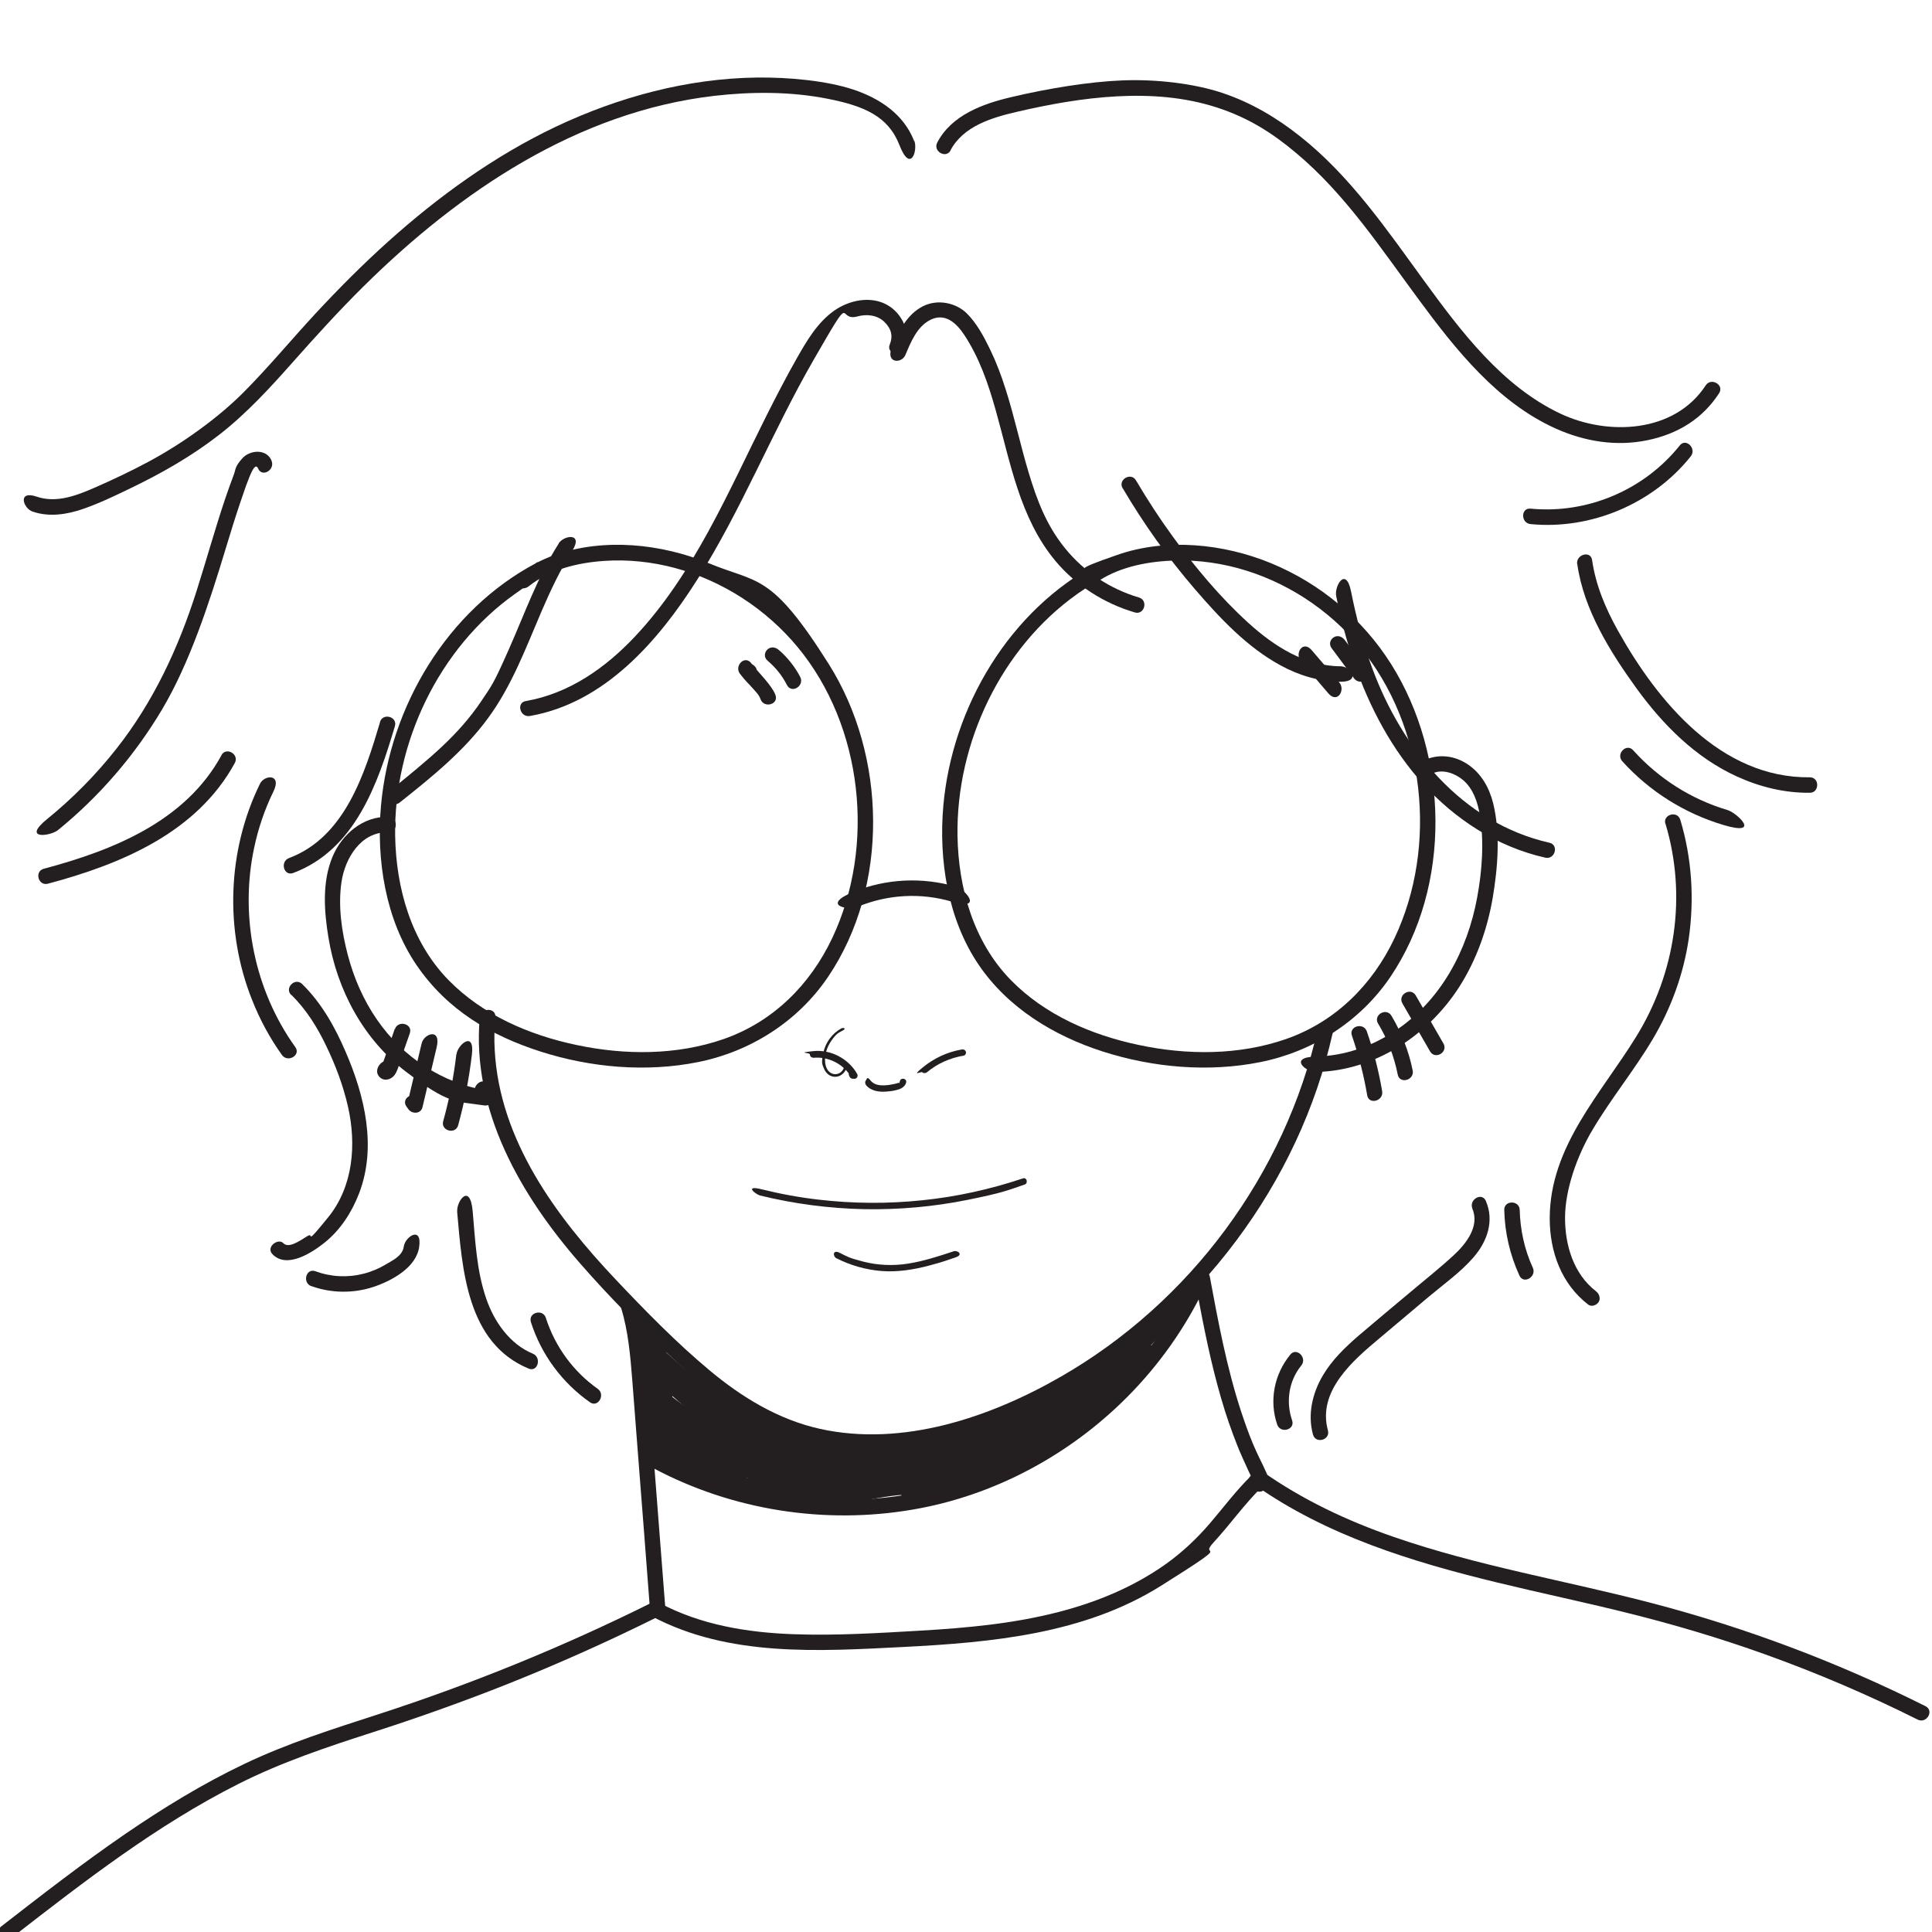 <?xml version="1.0" encoding="UTF-8"?>
<svg xmlns="http://www.w3.org/2000/svg" version="1.1" viewBox="0 0 1500 1500">
  <defs>
    <style>
      .cls-1 {
        fill: #231f20;
        stroke-width: 0px;
      }

      .cls-2 {
        display: none;
      }
    </style>
  </defs>
  <g id="Layer_3" data-name="Layer 3">
    <path class="cls-1" d="M737.9,116.8c10-18.9,32.2-25.5,51.7-30,25.4-5.9,51.4-10.6,77.5-12s52.3.5,77.2,8.5,43.6,20,61.9,35.4c38.4,32.1,65.9,74.2,95.4,114,28.6,38.8,61.1,79.7,106.2,100,22.5,10.1,46.9,14.1,71.2,9.1s43.1-17.1,55.7-36.5c4.2-6.5-6.2-12.5-10.4-6.1-24.2,37.1-75.9,39.3-112.7,22-45.4-21.4-77.3-63.9-106.1-103.4-28.9-39.7-57.1-81-95.9-111.8-18.2-14.5-38.3-26.4-60.4-33.8s-51.4-10.8-77.5-9.8-58.3,6.3-86.6,13c-22.1,5.2-46.2,13.9-57.4,35.2-3.6,6.8,6.7,12.9,10.4,6.1h0Z"/>
    <path class="cls-1" d="M1304.2,345.8c-27.6,34.6-71.8,53.4-115.9,49.1-7.7-.7-7.6,11.3,0,12,46.8,4.6,95.1-15.8,124.4-52.6,4.8-6-3.7-14.5-8.5-8.5h0Z"/>
    <path class="cls-1" d="M1224.6,438c5,35.4,25.5,68.1,46.1,96.6,20.4,28.1,45.7,53.6,77.7,68.2,17.9,8.2,37.1,12.9,56.7,12.7,7.7,0,7.7-12.1,0-12-69.1.7-118.1-58.7-148.9-113.8-9.6-17.2-17.3-35.3-20.1-54.9-1.1-7.6-12.6-4.4-11.6,3.2h0Z"/>
    <path class="cls-1" d="M1259.5,591c21.1,23.4,48.4,40.5,78.5,49.5s10.6-9.4,3.2-11.6c-28.3-8.4-53.5-24.5-73.2-46.4-5.2-5.8-13.6,2.8-8.5,8.5h0Z"/>
    <path class="cls-1" d="M1293.1,639.6c16.7,55.8,7.8,115.6-22.6,165-27.5,44.7-67.2,85.4-67.3,141.3,0,25.9,9,50.9,29.9,67,2.6,2,6.7.4,8.2-2.2s.4-6.2-2.2-8.2c-17.5-13.5-24.1-36-24-57.3s9-47.4,21.5-68.3c14.3-24.1,32.1-45.8,46.4-69.8,14.3-24,24-50.4,28.1-78,4.5-31,2.5-62.6-6.5-92.6-2.2-7.4-13.8-4.2-11.6,3.2h0Z"/>
    <path class="cls-1" d="M1167.9,939.4c.4,17.7,4.4,34.8,11.8,51,3.2,7,13.5.9,10.4-6.1-6.5-14.1-9.8-29.4-10.2-44.9-.2-7.7-12.2-7.7-12,0h0Z"/>
    <path class="cls-1" d="M1143.1,938.4c6,13.7-5.1,27.6-14.6,36.3-11.5,10.6-24,20.4-35.9,30.5-12.4,10.4-24.9,20.8-37.2,31.3-10.7,9.2-21.2,19.2-28.4,31.5-8.1,13.8-11.9,30.2-7.6,45.8,2,7.4,13.6,4.3,11.6-3.2-8.4-30.6,19.5-54.4,40.3-71.8,12.7-10.7,25.4-21.4,38.1-32.1,11.7-9.8,24.8-19.1,34.8-30.7,10.5-12.2,16.1-28.1,9.4-43.6-3.1-7.1-13.4-1-10.4,6.1h0Z"/>
    <path class="cls-1" d="M1001.8,1051.7c-12.4,15.1-16.6,35.6-10.2,54.3,2.5,7.3,14.1,4.1,11.6-3.2-5-14.4-2.6-30.7,7.1-42.6,4.9-5.9-3.6-14.5-8.5-8.5h0Z"/>
    <path class="cls-1" d="M354.9,940.5c4,44.7,7.3,102.2,55.6,122.1,7.1,2.9,10.2-8.7,3.2-11.6-17.9-7.4-30-24.8-36.1-42.5-7.6-21.8-8.6-45.2-10.6-68s-12.7-7.7-12,0h0Z"/>
    <path class="cls-1" d="M412.2,1026.5c8.1,25.3,24.2,47,45.8,62.2,6.3,4.5,12.3-5.9,6.1-10.4-19-13.4-33.2-32.9-40.3-55.1-2.3-7.3-13.9-4.2-11.6,3.2h0Z"/>
    <path class="cls-1" d="M226.3,772.5c11.5,11.3,20,25,26.9,39.4,7.3,15.1,13.3,31,17,47.4,6.6,29.2,4.1,61.8-15.4,85.8s-10.1,10.8-16.3,14.7-14.5,9.6-18.5,5.4-13.8,2.9-8.5,8.5c11.2,11.8,31-1.3,40.6-9,12.3-9.9,21.1-23.6,26.7-38.2,13.8-35.9,4.4-75.5-10.3-109.5-8.3-19.4-18.7-38.1-33.9-53-5.5-5.4-14,3.1-8.5,8.5h0Z"/>
    <path class="cls-1" d="M241.7,998.5c15.4,5.6,32.6,5.8,48.1.7,14.2-4.7,33.6-15.1,35.7-31.4s-11-7.6-12,0-9.5,11.1-14,13.9-11.1,5.7-17.2,7.2c-12.5,3.2-25.4,2.5-37.4-1.9-7.3-2.7-10.4,8.9-3.2,11.6h0Z"/>
    <path class="cls-1" d="M709.7,109.4c-8.1-20.8-26.8-33.1-47.3-39.9s-49.9-9.6-74.7-9.3c-54.1.7-107.3,15.1-156,38.1-47.8,22.7-91.2,54.1-130.5,89.4-19.7,17.7-38.4,36.5-56.4,55.9-18.7,20.2-36.2,41.4-55.6,60.9s-47.1,39.7-74.5,54.3c-13.5,7.2-27.4,13.8-41.4,19.9-14,6.1-29.6,12.1-44.8,6.9s-10.5,9.1-3.2,11.6c12.9,4.4,26.6,2.3,39.3-2.1s25.1-10.4,37.3-16.3c23.8-11.5,46.8-24.6,67.7-40.8,21.5-16.6,39.8-36.6,57.8-56.9s35.8-39.9,54.9-58.8c74.3-73.5,166.2-135.6,272.4-147.9,28.9-3.3,58.9-3.4,87.5,2.2s47.4,13.6,56.1,36,14.4,4,11.6-3.2h0Z"/>
    <path class="cls-1" d="M210.8,357.5c-4.1-9.3-16.9-8.2-22.8-1.5s-4.8,8.1-6.5,12.6-4.5,12.2-6.6,18.4c-8,23.8-14.7,48-22.3,71.9-14.1,44.3-33.5,86.1-62.5,122.8-15.8,20-33.8,38.2-53.6,54.3s2.5,13.3,8.5,8.5c32.2-26.2,59.7-58.1,80.9-93.8s36.4-81.9,49.4-125c3.8-12.5,7.6-24.9,11.8-37.2s4.2-12.3,6.6-18.3,5-10.5,6.7-6.4c3.1,7.1,13.4,1,10.4-6.1h0Z"/>
    <path class="cls-1" d="M172,586.3c-28,51.4-84.3,73.9-138,88.2-7.5,2-4.3,13.6,3.2,11.6,56.7-15.1,115.6-39.6,145.1-93.7,3.7-6.8-6.7-12.8-10.4-6.1h0Z"/>
    <path class="cls-1" d="M201.9,608.4c-25.5,51.9-27.6,114.2-6.2,167.9,6,15.2,13.7,29.5,23.2,42.8,4.5,6.2,14.9.2,10.4-6.1-31.7-44.2-43.3-101.5-32-154.7,3.2-15.2,8.2-29.9,15-43.8s-7-13-10.4-6.1h0Z"/>
    <path class="cls-1" d="M702.9,275.7c4.3-10.2,9.1-22.3,19.7-27.5,11.4-5.5,20.1,2.8,26.1,11.9,11.6,17.6,18.5,37.6,24.2,57.8,11.5,40.6,18.7,84.3,46.6,117.7,16,19.1,37.8,32.9,61.6,39.9,7.4,2.2,10.6-9.4,3.2-11.6-22.4-6.6-42.5-19.9-57.3-38.1s-22-37.9-28.3-58.7c-6.5-21.6-11.1-43.6-18-65.1-3.3-10.5-7.2-20.8-12-30.7s-10.4-20.5-18.3-28.2-22.1-11.3-33.9-5.3c-12.5,6.4-18.8,19.5-24,31.8s7.3,13.1,10.4,6.1h0Z"/>
    <path class="cls-1" d="M871.7,379.1c16.3,27.7,35,53.9,56,78.3,19.3,22.4,40.5,45.1,66.7,59.3,14.3,7.8,30.1,12.5,46.4,12.6s7.7-12,0-12c-27.7-.1-51.8-15.7-71.7-33.8-21.9-19.9-41.3-43.2-58.7-67.1-10.2-14-19.6-28.5-28.4-43.4-3.9-6.7-14.3-.6-10.4,6.1h0Z"/>
    <path class="cls-1" d="M1037.4,462.7c14.1,70.7,46.3,141.7,109.4,181.2,16.3,10.2,34.3,17.8,53,22,7.5,1.7,10.7-9.9,3.2-11.6-67.8-15.3-114.7-73.1-137.7-135.8-7.1-19.2-12.3-39-16.3-59.1s-13.1-4.4-11.6,3.2h0Z"/>
    <path class="cls-1" d="M702.4,270.8c5.2-12.6-2-27.4-13.3-33.9-13-7.5-29.9-3.9-41.6,4.4-12.9,9.2-21,23.1-28.7,36.6s-16.2,29.9-23.8,45c-29.6,59-56.3,122.8-102.2,171.5-22.9,24.3-51.1,44.1-84.6,49.9-7.6,1.3-4.4,12.9,3.2,11.6,58-10.1,99.7-58.2,129.7-105.5,34.7-54.6,58.4-115.2,90.7-171.2s17.4-29.1,33.8-33.5c7.2-2,15.4-1.2,21,4.2s6.8,11.3,4.2,17.6c-2.9,7.1,8.7,10.3,11.6,3.2h0Z"/>
    <path class="cls-1" d="M433.8,422c-16.4,25.7-26.5,54.6-38.8,82.3s-12.9,27.4-21.3,40c-8.7,13-19.2,24.7-30.6,35.4s-27.2,23.7-41.3,34.9c-6,4.8,2.5,13.2,8.5,8.5,24.9-19.8,49.9-39.9,68.8-65.8,18.4-25.1,29.2-54.4,41.4-82.8,6.9-16,14.3-31.8,23.6-46.5s-6.2-12.6-10.4-6.1h0Z"/>
    <path class="cls-1" d="M295.1,560.6c-12,40.2-27.3,89.3-70.7,105.6-7.2,2.7-4.1,14.3,3.2,11.6,48-18,65.6-69,79-114,2.2-7.4-9.4-10.6-11.6-3.2h0Z"/>
    <path class="cls-1" d="M372.5,789.9c-6.5,72.3,31.9,138.3,77.8,190.9,23.1,26.5,48.1,51.6,73.8,75.5,24.6,22.9,51.5,43.9,83,56.5,65.2,26.2,139.1,8.4,199.8-21.5,53.5-26.3,101.1-64.6,139.1-110.5,38.1-46,67-99.5,83.2-157,2-7.2,3.8-14.4,5.5-21.7,1.7-7.5-9.9-10.7-11.6-3.2-12.6,56.4-37.5,109.5-71.8,155.9-34.1,46.1-77.7,85.3-127.4,113.9-55.2,31.8-123,54.8-187.1,40.7-32.5-7.2-61-24.6-86.3-45.8-25.7-21.5-49.4-45.8-72.4-70.1-46.4-49.1-90.2-108.2-94-178.2-.5-8.5-.3-17,.5-25.5.7-7.7-11.3-7.6-12,0h0Z"/>
    <path class="cls-1" d="M301.5,634.2c-19.6-.6-36,13.5-43.3,30.9-8.2,19.6-6.6,42.3-3.2,62.8,6.7,40.9,27.3,79.3,60.6,104.5s38.2,22.5,60,25.8c3,.5,6.8-.7,7.4-4.2,1-5.7-.9-10.7-5.9-13.8s-12.6,6.2-6.1,10.4c.4.3.5.4.3.3l7.4-4.2c-34.9-5.3-66-26-85.9-54.9-10.6-15.3-18.1-32.5-22.8-50.5-4.7-17.9-7.6-37.8-4.9-56.3s15-39.4,36.4-38.8c7.7.2,7.7-11.8,0-12h0Z"/>
    <path class="cls-1" d="M1112.3,600.4c8-3.5,17.4,0,23.7,5.3,7.8,6.7,11.2,17,12.9,26.8,3.5,20.7,1.8,43.6-2,64.1-7.5,41.1-28.1,80.1-63.5,103.6-18.3,12.2-39.5,19.6-61.6,20.1s-7.7,12.2,0,12c45.6-1,87.1-28.4,111.3-66.3,13.2-20.7,21.6-44.5,25.8-68.7,4-23.6,6.1-50.1.4-73.6-3-12-9.1-23-19.5-30.1-10.1-6.9-22.4-8.5-33.6-3.6s-1,13.4,6.1,10.4h0Z"/>
    <path class="cls-1" d="M1049.6,804c5.2,15.1,9.2,30.6,11.9,46.4,1.3,7.6,12.9,4.4,11.6-3.2-2.7-15.8-6.6-31.3-11.9-46.4-2.5-7.3-14.1-4.1-11.6,3.2h0Z"/>
    <path class="cls-1" d="M1069.9,794.6c7.4,12.3,12.5,25.6,15.3,39.7,1.5,7.6,13.1,4.4,11.6-3.2-3-15-8.7-29.4-16.5-42.5-4-6.6-14.3-.6-10.4,6.1h0Z"/>
    <path class="cls-1" d="M1088.8,779c7.2,12.4,14.3,24.8,21.5,37.3,3.9,6.7,14.2.7,10.4-6.1-7.2-12.4-14.3-24.8-21.5-37.3-3.9-6.7-14.2-.7-10.4,6.1h0Z"/>
    <path class="cls-1" d="M354.3,818.6c-2,17.5-5.5,34.9-10.2,51.9-2.1,7.4,9.5,10.6,11.6,3.2,5-18.1,8.5-36.4,10.7-55.1s-11.1-7.6-12,0h0Z"/>
    <path class="cls-1" d="M327.4,809.9c-3.7,15.5-7.3,31-11,46.5,3.7-.5,7.3-1,11-1.4-.5-.7-1-1.4-1.5-2.1-4.4-6.3-14.8-.3-10.4,6.1.5.7,1,1.4,1.5,2.1,2.8,4,9.7,3.9,11-1.4,3.7-15.5,7.3-31,11-46.5s-9.8-10.7-11.6-3.2h0Z"/>
    <path class="cls-1" d="M306.5,798.8l-5.3,15.3-2.5,7.2-1.3,3.6-.6,1.8c-.6,1.4-.3,1.3,1-.4l4.6.6-.6-.4,3,5.2v.2c-.9,1.2-1.8,2.4-2.7,3.6l.5-.3-7.3-.9.4.4c5.9,4.8,14.5-3.6,8.5-8.5l-.4-.4c-1.9-1.5-5-2.6-7.3-.9-3.5,2.6-5.3,7.6-1.9,11.2s8.6,2.3,11.4-1,4.3-10.3,5.9-14.9l6.3-18c2.5-7.3-9.1-10.5-11.6-3.2h0Z"/>
    <path class="cls-1" d="M482.3,1015.6c5.5,18.2,7.1,37.1,8.6,56s3.1,39.7,4.6,59.6c3.1,39.7,6.2,79.5,9.2,119.2.6,7.6,12.6,7.7,12,0-3.1-40.4-6.3-80.8-9.4-121.2-1.5-19.8-3.1-39.7-4.6-59.5s-3.3-38.7-8.9-57.3c-2.2-7.4-13.8-4.2-11.6,3.2h0Z"/>
    <path class="cls-1" d="M927.9,994.4c5,27.1,10.1,54.3,17.3,80.9,3.5,13.1,7.5,26.1,12.3,38.8s4.8,12.2,7.4,18.2c1.5,3.3,3,6.6,4.5,9.9.8,1.6,1.6,3.2,2.4,4.9l.8,1.6c.5,2.1,1.1,1.5,1.8-1.8,1.5-.2,3.1-.4,4.6-.6l2.1,4.9c-1.4,1.4-2.8,2.8-4.2,4.2l.6-.3c7-2.9,4-14.5-3.2-11.6s-6.6,11.9.7,14.2c8.8,2.8,11-8,8.4-13.9-3.4-7.7-7.4-15-10.6-22.8-3.5-8.4-6.5-16.9-9.3-25.4-11.1-34-17.7-69.3-24.2-104.4-1.4-7.6-13-4.4-11.6,3.2h0Z"/>
    <path class="cls-1" d="M505.9,1254.8c59.9,31.9,130.2,27.2,195.7,23.9,68.5-3.5,140.3-10.1,199.8-47.5s28.6-20.4,40.5-33.3c13.1-14.2,24.3-30.2,38.2-43.8,5.6-5.4-2.9-13.9-8.5-8.5-11.8,11.5-21.6,24.7-32.3,37.2-10.2,11.9-21.6,22.6-34.4,31.7-25,17.7-53.6,29.5-83.2,37.1-34.9,9-70.8,12.3-106.6,14.4-32.9,1.9-66.1,4-99.1,2.8-35.9-1.3-72-7.2-104-24.3-6.8-3.6-12.9,6.7-6.1,10.4h0Z"/>
    <path class="cls-1" d="M973.8,1152.6c56,39.6,122.4,60,188.4,76,33.7,8.2,67.7,15.3,101.4,23.7,36.2,9,71.9,19.6,107,32.2,40.4,14.5,79.9,31.4,118.3,50.6,6.9,3.4,13-6.9,6.1-10.4-67.9-34-139.2-60.9-212.7-80.1-66.6-17.4-134.9-28.7-200.1-51.3-36.2-12.5-71-28.9-102.3-51-6.3-4.5-12.3,5.9-6.1,10.4h0Z"/>
    <path class="cls-1" d="M504.2,1245.2c-67.9,33.7-138.2,62.3-210.3,85.7-35.4,11.5-70.8,22.6-104.4,38.7-32.1,15.3-62.6,34-92,54.1-33.1,22.7-64.9,47.4-96.6,72-6.1,4.7,2.5,13.2,8.5,8.5,55.9-43.4,112.3-87.2,175.8-119.2,33.3-16.8,68.3-28.5,103.7-39.9,35.8-11.5,71.2-24.1,106.1-38,39.1-15.6,77.6-32.9,115.3-51.6,6.9-3.4.8-13.8-6.1-10.4h0Z"/>
    <path class="cls-1" d="M925.1,993.2c-25.7,54-67.5,99.6-118.9,130.1-55.8,33.2-121.3,46.5-185.7,39.3-37.4-4.2-73.9-15.5-107.1-33.1-6.8-3.6-12.9,6.7-6.1,10.4,61.4,32.7,133.1,43.9,201.6,32.1,63-10.8,121.5-42.3,166.5-87.6,24.6-24.8,45-53.6,60-85.1,3.3-6.9-7-13-10.4-6.1h0Z"/>
    <path class="cls-1" d="M495.3,1030c3.5,31.4,6.5,62.8,8.8,94.3s12.6,7.7,12,0c-2.4-31.5-5.3-62.9-8.8-94.3-.8-7.6-12.9-7.7-12,0h0Z"/>
    <path class="cls-1" d="M503.9,1040.5c4.2,29.6,8.4,59.2,12.5,88.9s12.6,4.4,11.6-3.2c-4.2-29.6-8.4-59.2-12.5-88.9-1.1-7.6-12.6-4.4-11.6,3.2h0Z"/>
    <path class="cls-1" d="M510.1,1113.3c1.1,6.1,2.1,12.1,3.2,18.2s4.5,5,7.4,4.2,4.8-4.2,4.2-7.4c-1.1-6.1-2.1-12.1-3.2-18.2s-4.5-5-7.4-4.2c-3.4.9-4.8,4.2-4.2,7.4h0Z"/>
    <path class="cls-1" d="M907.7,1010.9c-36.6,41.3-74.6,83.1-127.3,103.5-51.1,19.8-107,21.3-161.1,20.8-30.1-.3-63.8,2.1-91.2-12.4-6.8-3.6-12.9,6.7-6.1,10.4,25.7,13.6,55.2,13.4,83.5,13.8,28.9.5,57.9.6,86.7-1.8,27.7-2.3,55.5-6.8,81.9-15.8,27.1-9.2,51.8-23.2,74-41.2,25.2-20.3,46.7-44.7,68.1-68.8,5.1-5.8-3.4-14.3-8.5-8.5h0Z"/>
    <path class="cls-1" d="M525.3,1129c-1.7.3-3.3.7-5,1-4.8,1-6.1,8.8-1.4,11,36.5,16.6,76.3,24.5,116.4,22.6,7.7-.4,7.7-12.4,0-12-37.9,1.8-75.8-5.2-110.3-21l-1.4,11c1.7-.3,3.3-.7,5-1,7.6-1.5,4.4-13.1-3.2-11.6h0Z"/>
    <path class="cls-1" d="M539.9,1145.8c26,11.5,53.7,18.6,82.1,20.6,14.1,1,28.2.8,42.2-.7,14.7-1.6,29.3-5.6,44.1-5.3,7.7.2,7.7-11.8,0-12-14.3-.3-28.2,3.4-42.3,5.1-13.4,1.6-27,1.9-40.4,1.2-27.4-1.6-54.6-8.1-79.6-19.2-7-3.1-13.1,7.2-6.1,10.4h0Z"/>
    <path class="cls-1" d="M571.4,1143.4c25.2,8.5,51.8,12.6,78.4,11.9,13.2-.3,26.5-1.8,39.4-4.4,13.5-2.7,26.7-7.6,40.5-8.8,7.6-.6,7.7-12.6,0-12-13.4,1.1-26.1,5.4-39.2,8.3-12.8,2.8-25.8,4.4-38.9,4.9-26.2.9-52.2-3.1-77-11.4-7.3-2.5-10.5,9.1-3.2,11.6h0Z"/>
    <path class="cls-1" d="M583.8,1156.8c68.5,9.6,138.5-.3,201.5-28.7,7-3.2.9-13.5-6.1-10.4-59.8,26.9-127.3,36.6-192.3,27.5-3.2-.5-6.4.8-7.4,4.2s1,6.9,4.2,7.4h0Z"/>
    <path class="cls-1" d="M664,1154.8c6.9,4.4,14.8,4,22.7,3.1,8.1-1,16.2-2.2,24.2-3.7,17-3.1,33.8-7.4,50.2-12.7,32.5-10.6,63.7-25.5,92.4-44.1,6.5-4.2.4-14.6-6.1-10.4-26.9,17.4-55.8,31.6-86.2,41.8s-30.3,9.2-45.8,12.3c-7.7,1.6-15.5,2.9-23.4,4-6.9,1-15.7,3.2-22-.7-6.6-4.1-12.6,6.3-6.1,10.4h0Z"/>
    <path class="cls-1" d="M702.9,1162.8c8.1,2.1,15.6-.1,23.3-2.8,7.2-2.5,14.3-5,21.4-7.6,13.7-5,27.4-10.4,40.7-16.5,26.7-12.2,52-28.1,71.8-50,5.2-5.7-3.3-14.2-8.5-8.5-18.5,20.4-41.7,35.1-66.4,46.7-12.3,5.8-25,10.8-37.7,15.5s-13.3,4.8-19.9,7.1-14.4,6.2-21.5,4.4c-7.5-2-10.7,9.6-3.2,11.6h0Z"/>
    <path class="cls-1" d="M815,1116.4c30.4-15.8,57.9-36.8,81.3-61.9,5.3-5.6-3.2-14.2-8.5-8.5-22.7,24.4-49.3,44.6-78.8,60-6.9,3.6-.8,13.9,6.1,10.4h0Z"/>
    <path class="cls-1" d="M545.5,1118.5c-11.1-5.1-22.1-10.6-32.8-16.5l-6.1,10.4c22.9,12.3,46.2,23.9,69.9,34.7,6.9,3.1,13-6.8,6.1-10.4s-4.3-2.2-6.4-3.3c-6.9-3.5-12.9,6.8-6.1,10.4s4.3,2.2,6.4,3.3l6.1-10.4c-23.7-10.8-47-22.3-69.9-34.7-6.8-3.7-12.9,6.7-6.1,10.4,10.8,5.8,21.7,11.3,32.8,16.5,7,3.2,13.1-7.1,6.1-10.4h0Z"/>
    <path class="cls-1" d="M512.8,1098.3c30.2,19.9,60.4,39.8,90.5,59.7,5.6,3.7,12.6-5.1,7.3-9.4-2.2-1.8-4.3-3.6-6.5-5.4-5.9-4.9-14.4,3.6-8.5,8.5,2.2,1.8,4.3,3.6,6.5,5.4,2.4-3.1,4.8-6.3,7.3-9.4-30.2-19.9-60.4-39.8-90.5-59.7-6.5-4.3-12.5,6.1-6.1,10.4h0Z"/>
    <path class="cls-1" d="M509.9,1072.8c29.5,26.6,61.3,50.5,95,71.5,6.1,3.8,11.4-4.4,7.3-9.4-3.2-3.9-7.5-6.4-12.4-7.4-7.5-1.5-10.8,10.1-3.2,11.6,3.1.6,5.1,1.8,7.1,4.3,2.4-3.1,4.8-6.3,7.3-9.4-32.9-20.4-63.8-43.7-92.6-69.6-5.7-5.2-14.2,3.3-8.5,8.5h0Z"/>
    <path class="cls-1" d="M503.4,1053.7c32.8,30.2,67.9,57.8,105.1,82.4,6.5,4.3,12.5-6.1,6.1-10.4-36.3-24.1-70.6-51-102.7-80.5-5.7-5.2-14.2,3.2-8.5,8.5h0Z"/>
    <path class="cls-1" d="M509.8,1072.2c24.2,24.2,52,44.5,82.4,60.1,6,3.1,12.1-4.4,7.3-9.4s-11.9-9.4-19.4-11.1c-7.5-1.7-10.7,9.9-3.2,11.6,5.6,1.2,10.2,3.8,14.1,8,2.4-3.1,4.8-6.3,7.3-9.4-29.6-15.2-56.5-34.7-80-58.2-5.5-5.5-14,3-8.5,8.5h0Z"/>
    <path class="cls-1" d="M512.9,1092.8c25.5,19.2,52.2,36.8,79.9,52.7,6.7,3.8,12.7-6.4,6.1-10.4s-10.2-6-15.3-9.1c-6.7-3.9-12.7,6.4-6.1,10.4,5.1,3,10.2,6,15.3,9.1l6.1-10.4c-27.7-15.9-54.4-33.5-79.9-52.7-6.2-4.6-12.2,5.8-6.1,10.4h0Z"/>
    <path class="cls-1" d="M507.6,1104.8c26.4,21.2,56.4,37.1,88.8,46.9,7.4,2.2,10.6-9.3,3.2-11.6-30.3-9.1-58.8-24-83.5-43.8-6-4.8-14.5,3.7-8.5,8.5h0Z"/>
    <path class="cls-1" d="M550.3,1089.3c40.4,19.8,82.4,36,125.7,48.1l-1.4-11c-1.6,1.1-3.2,2.2-4.8,3.3-6.3,4.4-.3,14.8,6.1,10.4s3.2-2.2,4.8-3.3c4.1-2.9,3.8-9.5-1.4-11-42.3-11.9-83.4-27.5-122.9-46.9-6.9-3.4-13,7-6.1,10.4h0Z"/>
    <path class="cls-1" d="M565.9,1108c32.3,14.3,65.3,27,98.9,38,1.1-3.9,2.1-7.7,3.2-11.6-4.4-1.1-8.8-2.3-13.2-3.4-7.5-1.9-10.7,9.6-3.2,11.6,4.4,1.1,8.8,2.3,13.2,3.4,7.5,2,10.5-9.2,3.2-11.6-32.6-10.7-64.7-22.9-96.1-36.8-7-3.1-13.1,7.2-6.1,10.4h0Z"/>
    <path class="cls-1" d="M572,1117c24.7,13,50.8,23.2,77.9,30.2,7.5,1.9,10.5-9.3,3.2-11.6-1.2-.4-2.4-.7-3.6-1.1-7.4-2.3-10.5,9.3-3.2,11.6,1.2.4,2.4.7,3.6,1.1,1.1-3.9,2.1-7.7,3.2-11.6-26.1-6.7-51.2-16.4-75-29-6.8-3.6-12.9,6.7-6.1,10.4h0Z"/>
    <path class="cls-1" d="M665.6,1135.1c45.8,2.2,91.9-4.6,135.1-19.9,4-1.4,5.2-5.1,3.6-8.8-3.5-7.9-15.3-5.7-17.5,1.9s9.4,10.6,11.6,3.2c-1.1,2.1-2.6,2.5-4.5,1,1.2-2.9,2.4-5.9,3.6-8.8-42.3,15-87.1,21.6-131.9,19.5-7.7-.4-7.7,11.6,0,12h0Z"/>
    <path class="cls-1" d="M688.6,1133.8c31.3-4.3,62.1-11.3,92.2-21,14.9-4.8,29.5-10.3,43.9-16.4,3.3-1.4,6.6-2.8,9.9-4.3,3.4-1.5,7.8-2.8,10.5-5.5,4.7-4.7,3-12.7-3.5-14.5-7.5-2-10.7,9.6-3.2,11.6.5-4.9-.3-6.7-2.5-5.3-.8.4-1.6.8-2.3,1.1-1.4.6-2.8,1.3-4.2,1.9-3.2,1.4-6.3,2.8-9.5,4.1-6.2,2.6-12.5,5.1-18.8,7.5-12.3,4.6-24.8,8.8-37.5,12.5-25.6,7.5-51.7,13-78.1,16.7-3.2.4-4.9,4.5-4.2,7.4s4.2,4.6,7.4,4.2h0Z"/>
    <path class="cls-1" d="M801.5,1105.8c30.3-14.9,60.9-30.3,85.6-53.7,5.6-5.3-2.9-13.8-8.5-8.5-24,22.7-53.8,37.4-83.2,51.9-6.9,3.4-.9,13.8,6.1,10.4h0Z"/>
    <path class="cls-1" d="M666.5,1155.2c6.5-2.8,13.8-3.8,20.8-2.8,7.6,1.1,10.8-10.5,3.2-11.6-10.6-1.5-20.3-.3-30.1,4-7.1,3.1-1,13.4,6.1,10.4h0Z"/>
    <path class="cls-1" d="M719.7,832.5c8.1-6.8,18.1-11.2,28.5-12.9,1.3-.2,2.1-1.9,1.7-3.1s-1.7-2-3.1-1.7c-11.3,1.9-21.9,6.9-30.7,14.2s-.9,2.6,0,3.5,2.5.9,3.5,0h0Z"/>
    <path class="cls-1" d="M672.2,842.3c3.8,4.7,10.2,5.7,15.9,5.2s5.8-.7,8.6-1.4,5.9-2.3,6.8-5.5-4-4.4-4.8-1.3-.7,1-1.4,1.4-2,.7-3,.9c-2.3.5-4.6.9-6.9,1-4.3.3-8.8-.2-11.6-3.8s-2.7-.9-3.5,0-.8,2.5,0,3.5h0Z"/>
    <path class="cls-1" d="M631.1,821.3c11.9-1.3,24,4.8,29.9,15.2l2.2-3.8c0,0,.5.2.6.3-.7-3.1-5.6-1.8-4.8,1.3s2.2,3.3,4.3,3.3,3.1-2.2,2.2-3.8c-6.7-11.9-20.6-19.2-34.2-17.7s-2.5,1-2.5,2.5,1.1,2.6,2.5,2.5h0Z"/>
    <path class="cls-1" d="M590.2,928.2c26.4,6.5,53.6,10,80.7,10.6,27,.5,54.1-1.9,80.7-7.3s29.6-6.9,43.9-11.8c3-1,1.7-5.9-1.3-4.8-25.4,8.5-51.7,14.3-78.3,17-26.7,2.8-53.7,2.6-80.3-.5-14.9-1.7-29.6-4.4-44.1-8s-4.5,4.1-1.3,4.8h0Z"/>
    <path class="cls-1" d="M649.4,976.9c10.8,5.5,22.7,8.9,34.8,9.9,12.5,1,25-1,37.1-4.2s13.6-4.1,20.4-6.3,1.7-5.8-1.3-4.8c-11.7,3.9-23.4,7.7-35.6,9.6-11.5,1.8-23.3,1.3-34.6-1.6s-12.4-3.9-18.2-6.8-5.4,2.9-2.5,4.3h0Z"/>
    <path class="cls-1" d="M653.3,798.4c-7.2,3.9-12.5,11.1-14.1,19.1s-1,8.4.6,12.3,5.1,6.5,9.3,6.2,8.1-4.1,8.4-8.6-1.9-1.3-2,0c-.3,3.6-3.3,6.6-7,6.6s-6.5-3-7.4-6.6c-1.7-6.7.6-14.1,4.5-19.6s5.3-5.8,8.7-7.7.1-2.3-1-1.7h0Z"/>
    <path class="cls-1" d="M852.8,437.2c-69.1,36.6-113.5,111.4-120.4,188.3-3.7,42,3.4,88.1,27.4,123.5,22.7,33.5,58.4,55.2,96.4,67.4,39,12.5,82.1,16.3,122.4,8.2s77.3-31.2,101-66.3c47.6-70.6,45.3-171.6.4-242.8-22.1-35-54.8-62.4-93.1-78.2-36.9-15.2-81.2-19.8-119.4-6.5s-20.2,8.9-28.9,15.9c-6,4.8,2.5,13.3,8.5,8.5,16.4-13.1,37.9-18.3,58.4-19.7,18.6-1.3,37.2.7,55.2,5.5,37.1,10,70.6,31.8,95.1,61.3,50.8,61.3,60.8,154.5,26.9,226.1-17.2,36.3-45.9,64.9-84.2,78.3-36.5,12.7-76.8,12.6-114.4,4.6-36.6-7.7-72.8-23.3-99.3-50.4-29-29.7-40.7-71.3-41.4-112-1.1-72,33.8-145.7,92.9-187.7,7.2-5.1,14.7-9.7,22.5-13.8s.8-14-6.1-10.4h0Z"/>
    <path class="cls-1" d="M416.2,437.2c-69.1,36.6-113.5,111.4-120.4,188.3-3.7,42,3.4,88.1,27.4,123.5s58.4,55.2,96.4,67.4c39,12.5,82.1,16.3,122.4,8.2s77.3-31.2,101-66.3c47.6-70.6,45.3-171.6.4-242.8s-54.8-62.4-93.1-78.2c-36.9-15.2-81.2-19.8-119.4-6.5-10.6,3.7-20.2,8.9-28.9,15.9s2.5,13.3,8.5,8.5c16.4-13.1,37.9-18.3,58.4-19.7,18.6-1.3,37.2.7,55.2,5.5,37.1,10,70.6,31.8,95.1,61.3,50.8,61.3,60.8,154.5,26.9,226.1-17.2,36.3-45.9,64.9-84.2,78.3-36.5,12.7-76.8,12.6-114.4,4.6-36.6-7.7-72.8-23.3-99.3-50.4-29-29.7-40.7-71.3-41.4-112-1.1-72,33.8-145.7,92.9-187.7s14.7-9.7,22.5-13.8.8-14-6.1-10.4h0Z"/>
    <path class="cls-1" d="M742.4,688.5c-26.2-7.7-54.6-6.4-79.9,4s-4,14.5,3.2,11.6c23.4-9.7,49.1-11.2,73.5-4s10.6-9.4,3.2-11.6h0Z"/>
    <path class="cls-1" d="M585.1,516.5c-.9-.5-1.6-1.1-2.1-1.9-5-6-13.1,2.5-8.5,8.5s6.1,7,9.2,10.5,5.6,5.8,6.8,9.3c2.6,7.2,14.2,4.1,11.6-3.2s-12.7-16.9-19.1-25.1l-8.5,8.5c1.3,1.5,2.9,2.7,4.5,3.8,6.3,4.5,12.3-5.9,6.1-10.4h0Z"/>
    <path class="cls-1" d="M596,513c6.2,5.3,11.2,11.4,14.9,18.7s13.9.8,10.4-6.1-9.8-15.3-16.8-21.1-14.4,3.5-8.5,8.5h0Z"/>
    <path class="cls-1" d="M1010,513.4c7.1,8.3,14.2,16.6,21.3,24.9s13.5-2.6,8.5-8.5c-7.1-8.3-14.2-16.6-21.3-24.9s-13.5,2.6-8.5,8.5h0Z"/>
    <path class="cls-1" d="M1033.9,503.3c5.8,7.8,11.6,15.6,17.4,23.4,4.6,6.1,15,.1,10.4-6.1-5.8-7.8-11.6-15.6-17.4-23.4s-15-.1-10.4,6.1h0Z"/>
  </g>
  <g id="Layer_4" data-name="Layer 4" class="cls-2">
    <path class="cls-1" d="M852.8,437.2c-69.1,36.6-113.5,111.4-120.4,188.3-3.7,42,3.4,88.1,27.4,123.5s58.4,55.2,96.4,67.4c39,12.5,82.1,16.3,122.4,8.2,41.4-8.4,77.3-31.2,101-66.3,47.6-70.6,45.3-171.6.4-242.8-22.1-35-54.8-62.4-93.1-78.2-36.9-15.2-81.2-19.8-119.4-6.5s-20.2,8.9-28.9,15.9,2.5,13.3,8.5,8.5c16.4-13.1,37.9-18.3,58.4-19.7s37.2.7,55.2,5.5c37.1,10,70.6,31.8,95.1,61.3,50.8,61.3,60.8,154.5,26.9,226.1-17.2,36.3-45.9,64.9-84.2,78.3-36.5,12.7-76.8,12.6-114.4,4.6-36.6-7.7-72.8-23.3-99.3-50.4-29-29.7-40.7-71.3-41.4-112-1.1-72,33.8-145.7,92.9-187.7,7.2-5.1,14.7-9.7,22.5-13.8s.8-14-6.1-10.4h0Z"/>
    <path class="cls-1" d="M416.2,437.2c-69.1,36.6-113.5,111.4-120.4,188.3-3.7,42,3.4,88.1,27.4,123.5,22.7,33.5,58.4,55.2,96.4,67.4,39,12.5,82.1,16.3,122.4,8.2,41.4-8.4,77.3-31.2,101-66.3,47.6-70.6,45.3-171.6.4-242.8-22.1-35-54.8-62.4-93.1-78.2-36.9-15.2-81.2-19.8-119.4-6.5-10.6,3.7-20.2,8.9-28.9,15.9-6,4.8,2.5,13.3,8.5,8.5,16.4-13.1,37.9-18.3,58.4-19.7,18.6-1.3,37.2.7,55.2,5.5,37.1,10,70.6,31.8,95.1,61.3,50.8,61.3,60.8,154.5,26.9,226.1s-45.9,64.9-84.2,78.3c-36.5,12.7-76.8,12.6-114.4,4.6-36.6-7.7-72.8-23.3-99.3-50.4-29-29.7-40.7-71.3-41.4-112-1.1-72,33.8-145.7,92.9-187.7s14.7-9.7,22.5-13.8c6.8-3.6.8-14-6.1-10.4h0Z"/>
    <path class="cls-1" d="M742.4,688.5c-26.2-7.7-54.6-6.4-79.9,4s-4,14.5,3.2,11.6c23.4-9.7,49.1-11.2,73.5-4,7.4,2.2,10.6-9.4,3.2-11.6h0Z"/>
    <path class="cls-1" d="M585.1,516.5c-.9-.5-1.6-1.1-2.1-1.9-5-6-13.1,2.5-8.5,8.5s6.1,7,9.2,10.5,5.6,5.8,6.8,9.3c2.6,7.2,14.2,4.1,11.6-3.2s-12.7-16.9-19.1-25.1l-8.5,8.5c1.3,1.5,2.9,2.7,4.5,3.8,6.3,4.5,12.3-5.9,6.1-10.4h0Z"/>
    <path class="cls-1" d="M596,513c6.2,5.3,11.2,11.4,14.9,18.7s13.9.8,10.4-6.1c-4.1-8.1-9.8-15.3-16.8-21.1s-14.4,3.5-8.5,8.5h0Z"/>
    <path class="cls-1" d="M1010,513.4c7.1,8.3,14.2,16.6,21.3,24.9,5,5.9,13.5-2.6,8.5-8.5-7.1-8.3-14.2-16.6-21.3-24.9-5-5.9-13.5,2.6-8.5,8.5h0Z"/>
    <path class="cls-1" d="M1033.9,503.3c5.8,7.8,11.6,15.6,17.4,23.4,4.6,6.1,15,.1,10.4-6.1-5.8-7.8-11.6-15.6-17.4-23.4-4.6-6.1-15-.1-10.4,6.1h0Z"/>
  </g>
</svg>